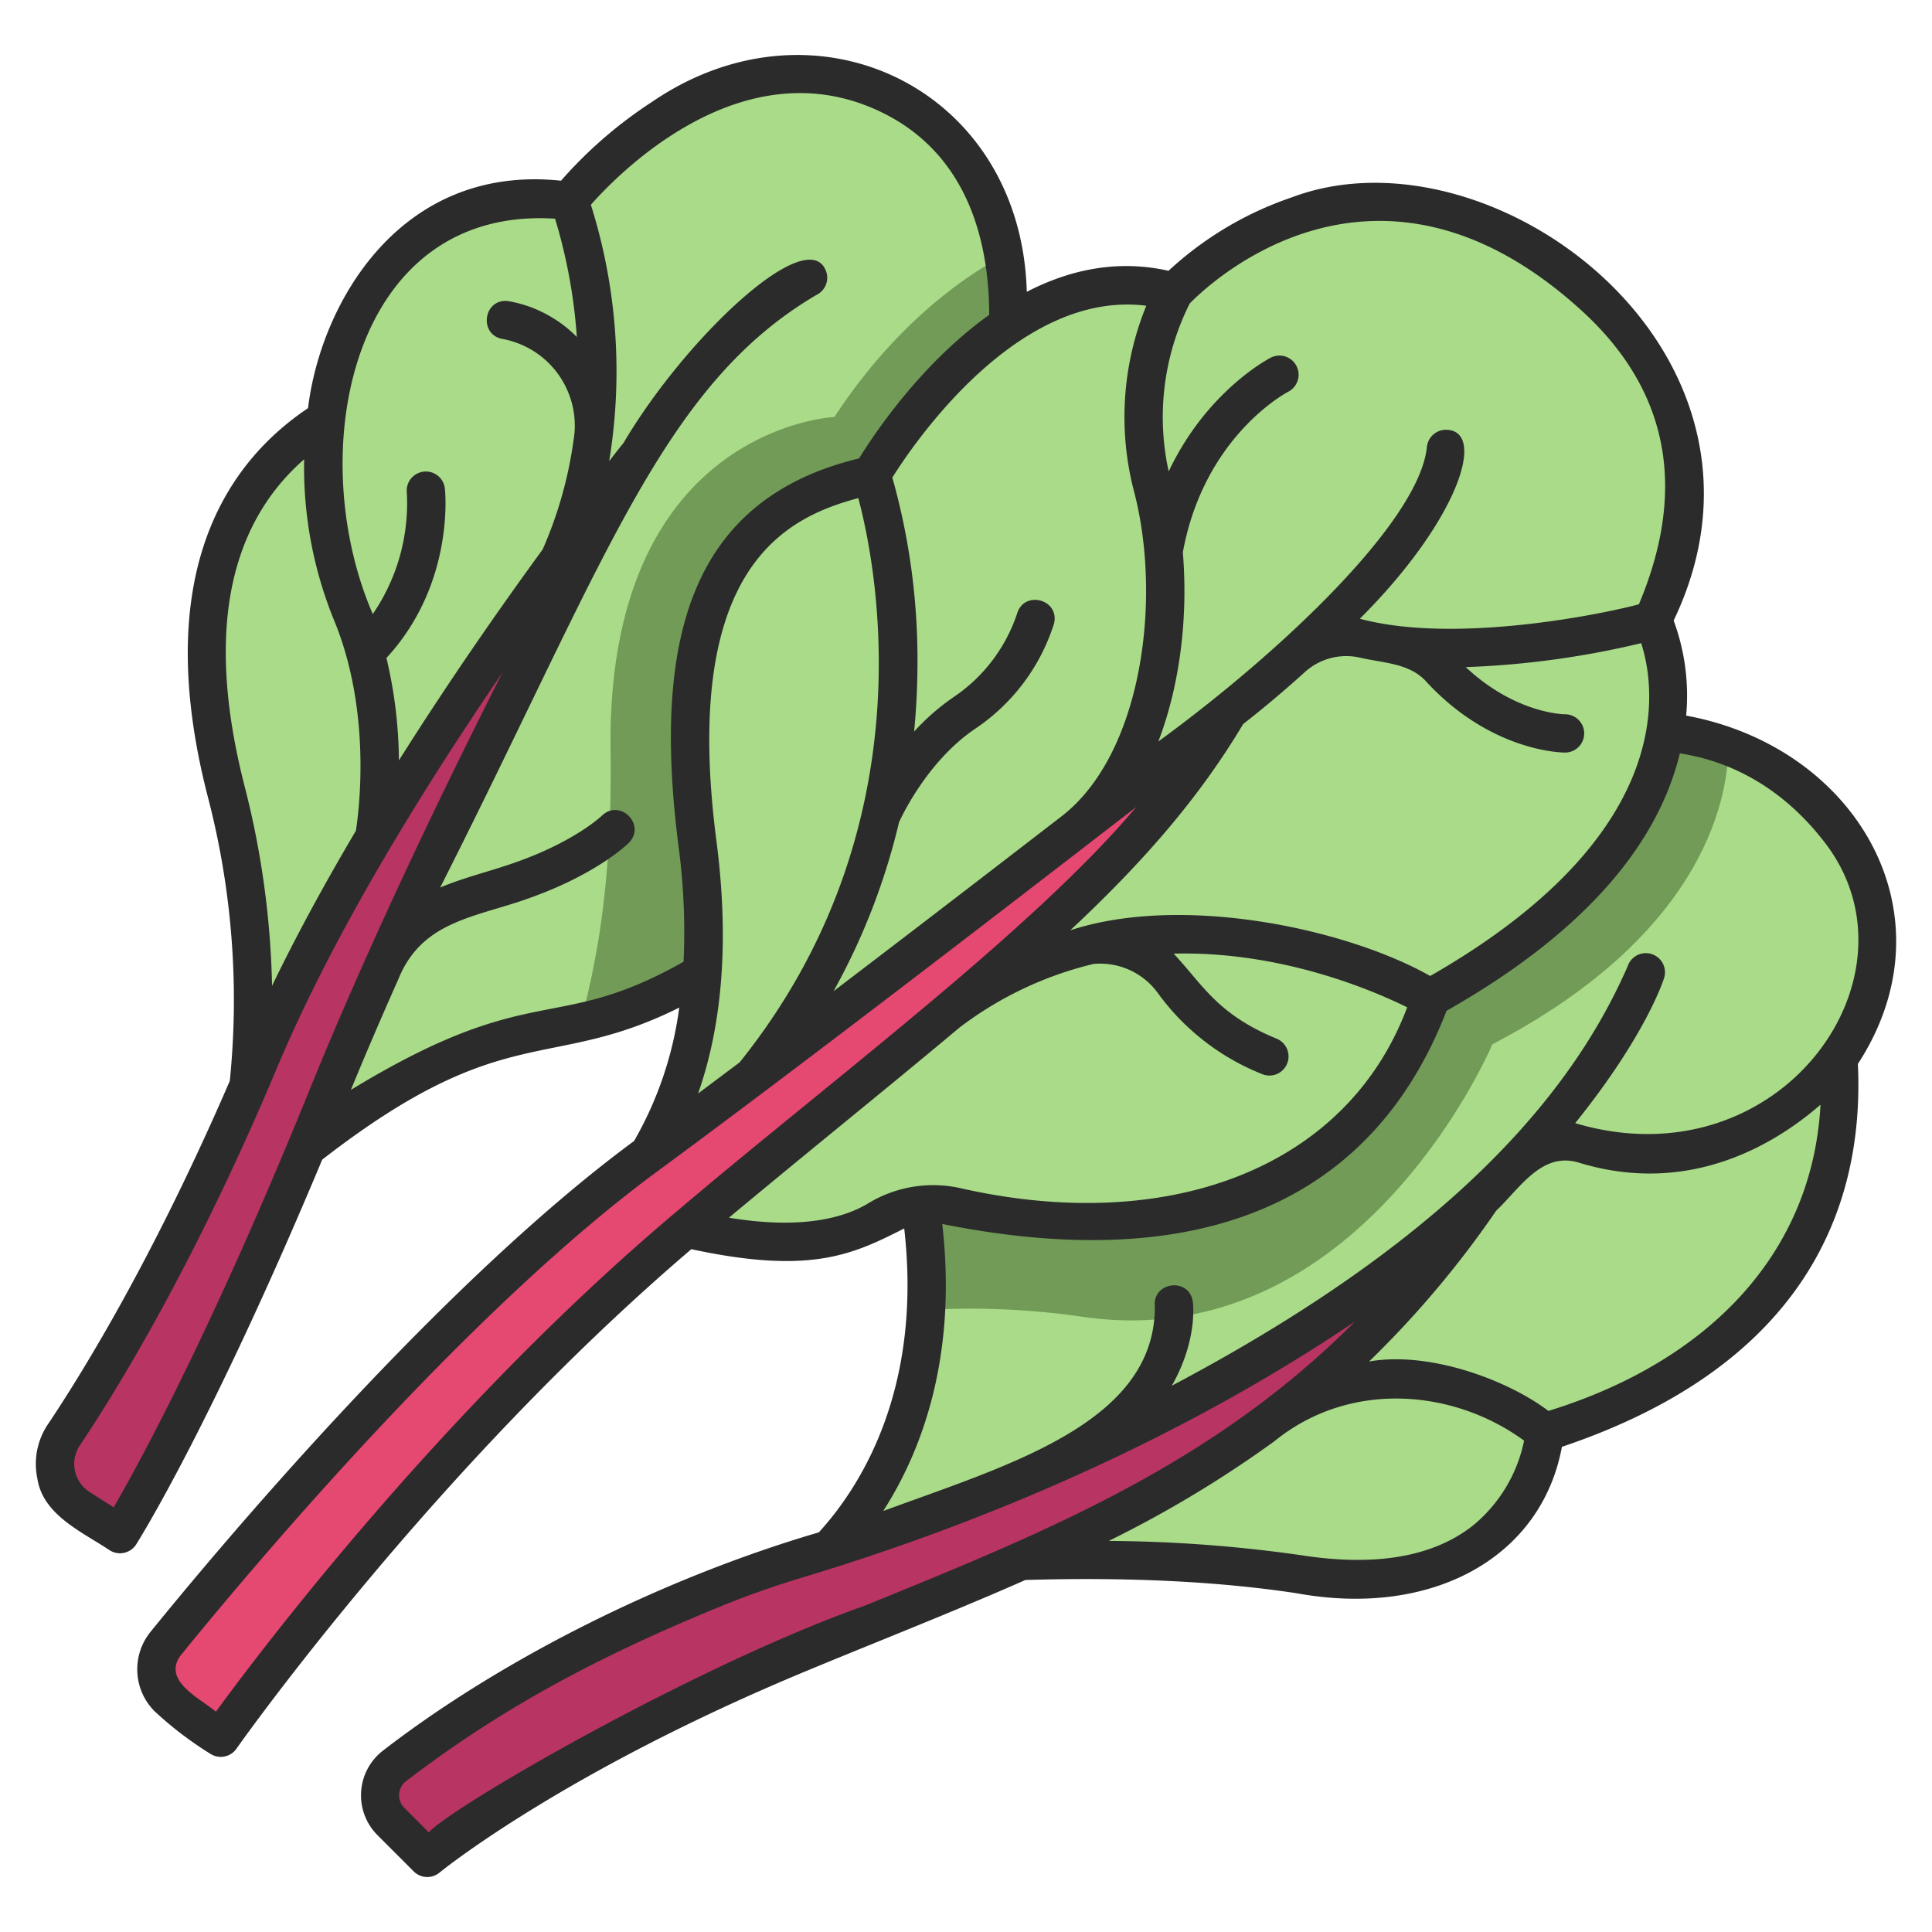 <svg id="icons" xmlns="http://www.w3.org/2000/svg" viewBox="0 0 340 340"><title>37_chard</title><path d="M304.163,131.3a43.721,43.721,0,0,1,19.522,14.759c11.974,15.449,5.5,31.411-.216,40.407,0,0,7.785,47.511-51.6,65.561,0,0-2.393,31.238-43.086,25.036s-88.792.873-88.792.873,21.28-14.186,22.991-47.422Z" style="fill:#a9db89"/><path d="M191.025,231.807c48.535,6.655,71.609-48.031,71.609-48.031,38.143-19.9,41.53-44.384,41.528-52.471a40.34,40.34,0,0,0-22.98-1.546L160.949,206.324a95,95,0,0,1,2.024,24.192A138.559,138.559,0,0,1,191.025,231.807Z" style="fill:#719b56"/><path d="M39.992,207.893s10.422-27.1-.232-68.785,6.485-58.362,17.6-65.31c0,0,3.668-42.875,42.808-38.474,0,0,25.281-32.395,55.157-19.194C169.2,22.262,174.686,34.088,176.579,45L102.2,179.909c-6.333,1.745-35.149,3.912-57.575,32.616Z" style="fill:#a9db89"/><path d="M107.452,132.092c.311,22.633-2.284,36.556-5.257,47.8,63.4-13.687,73.976-110.958,73.976-110.958A68.065,68.065,0,0,0,176.577,45c-6.746,3.6-18.852,11.806-29.733,28.382C146.844,73.38,106.669,75.2,107.452,132.092Z" style="fill:#719b56"/><path d="M100.867,216.425C152.792,182.5,88.553,98.876,153.361,83.6c0,0,23.264-40.763,53.29-32.212,0,0,33.405-36.189,73.969.8,20.281,18.492,17.8,40.067,10.24,57.018,0,0,17.886,34.653-39.137,66.413,0,0-12.685,51.41-83.648,36.72a18.744,18.744,0,0,0-13.52,2.3c-5.1,3.089-14.974,5.994-32.8,1.764C115.383,214.647,107.367,215.826,100.867,216.425Z" style="fill:#a9db89"/><path d="M29.85,299.017a61.4,61.4,0,0,0,9,6.792S74.47,254.9,122.087,215.066c48.005-40.162,76.352-59.765,94.124-89.911,0,0-67.279,52.384-102.418,78.195-34.17,25.1-72.477,70.884-84.688,85.949A7.085,7.085,0,0,0,29.85,299.017Z" style="fill:#e54871"/><path d="M67.222,322.076l6.425,6.425s21.589-17.86,65.9-36.2c47.413-19.623,86.955-32.375,119.61-79.852,0,0-39.711,39.149-120.458,63.48-4.959,1.494-9.862,3.212-14.656,5.173-20.831,8.521-38.318,17.581-56.168,31.212A6.5,6.5,0,0,0,67.222,322.076Z" style="fill:#b73463"/><path d="M13.922,265.378l7.2,4.608s14.719-23.306,36.492-76.97S112.506,79.86,112.506,79.86s-46,57.038-66.851,106.716c-14.068,33.515-27.3,55.306-34.419,65.938A9.193,9.193,0,0,0,13.922,265.378Z" style="fill:#b73463"/><path d="M326.956,187.235c17.035-26.181-.136-55.749-30.221-61.3a38.065,38.065,0,0,0-2.2-16.729c22.573-47.152-31.879-87.753-67.162-74.488a60.51,60.51,0,0,0-21.733,12.936c-9.135-2.057-17.561-.112-24.943,3.7C179.74,15.7,143.652-1.842,114.726,17.942a77.224,77.224,0,0,0-16,13.859c-28.387-2.988-42.3,21.662-44.516,40.027-14,9.38-27.777,28.721-17.71,68.115a141.558,141.558,0,0,1,3.941,50.28c-13.325,30.83-25.657,50.943-32,60.417A12.468,12.468,0,0,0,6.576,260.2c.974,6.452,7.965,9.422,12.731,12.626a3.387,3.387,0,0,0,4.663-1.038c.569-.9,13.341-21.317,32.731-67.705,32.137-24.948,39.836-15.281,62.835-26.762a63.747,63.747,0,0,1-7.949,23.476c-34.717,25.574-73.9,72.568-85.1,86.385a10.459,10.459,0,0,0,.722,13.974,63.061,63.061,0,0,0,9.883,7.528,3.369,3.369,0,0,0,4.52-.941c.347-.5,34.626-49.161,80.054-87.908,21.137,4.56,28.528.869,37.461-3.645,3.247,28.485-7.837,45.607-15.024,53.479-28.066,8.23-56.354,22.677-76.726,38.426a9.932,9.932,0,0,0-.991,14.819l6.424,6.425a3.369,3.369,0,0,0,4.527.215c.213-.175,21.811-17.791,65.044-35.683q6.322-2.618,12.457-5.1c8.791-3.578,17.328-7.056,25.615-10.72,18-.535,34.084.253,47.819,2.347,23.675,4.3,42.971-6.208,46.6-25.781C315.806,240.841,328.227,214.425,326.956,187.235ZM251.69,171.758c-14.7-8.326-43.6-14.516-63.341-8.037,12.591-11.772,22.529-23.056,30.424-36.294,4.028-3.15,7.645-6.249,10.7-9.006a10.865,10.865,0,0,1,9.9-2.679c4.1.97,8.874.926,11.834,4.443,11.346,12.13,23.692,12.254,24.212,12.253a3.368,3.368,0,0,0,.008-6.736c-.379,0-8.824-.191-17.479-8.3a155.9,155.9,0,0,0,30.874-4.217C291.383,121.138,295.284,146.807,251.69,171.758ZM278.35,54.671c15.268,13.927,18.64,31.3,10.069,51.676-6.437,1.732-32.344,7.048-49.112,2.542,17.065-17.019,22.34-32.749,15.442-33.246a3.384,3.384,0,0,0-3.644,3.045c-1.316,12.892-25.242,35.732-47.257,51.8,3.892-10.17,5.235-22.149,4.312-33.29,3.7-20.22,17.925-27.931,18.553-28.261a3.368,3.368,0,0,0-3.1-5.982c-.575.3-11.322,6-17.944,20.014a44.539,44.539,0,0,1,3.7-29.556C212.575,50.117,242.15,21.665,278.35,54.671ZM97.68,38.484a93.732,93.732,0,0,1,3.833,20.823,21.33,21.33,0,0,0-4.6-3.576A21.815,21.815,0,0,0,89.4,52.986c-4.371-.475-5.215,6-.873,6.68a15.781,15.781,0,0,1,5.031,1.908A15.516,15.516,0,0,1,101.1,76.217a72.346,72.346,0,0,1-5.6,20.475c-7.2,9.86-16.287,22.829-25.3,37.129a79.844,79.844,0,0,0-2.194-18.028c11.949-12.96,10.364-29.1,10.288-29.808a3.368,3.368,0,1,0-6.7.725,34.487,34.487,0,0,1-5.991,21.355C53.326,79.732,61.644,36.212,97.68,38.484ZM43.024,138.275c-6.7-26.2-3.153-45.479,10.5-57.449a71.351,71.351,0,0,0,5.132,28.005c6.883,16.364,4.465,34.276,3.972,37.375-5.283,8.929-10.341,18.15-14.75,27.282A153.428,153.428,0,0,0,43.024,138.275Zm-23.017,127-4.27-2.732a5.853,5.853,0,0,1-1.7-8.153c6.813-10.174,20.384-32.343,34.726-66.509,9.965-23.74,25.894-49.387,39.65-69.5-7.652,15.119-16.443,33.173-24.55,51.405-3.261,7.331-6.423,14.707-9.367,21.964C37.348,234.009,24.5,257.511,20.007,265.273Zm41.739-73.465c2.659-6.474,5.481-13.029,8.382-19.546,4.225-10.4,13.858-10.83,23.285-14.308,11.753-4.214,17.053-9.427,17.273-9.647,3.055-3.162-1.549-7.809-4.75-4.777-.044.044-4.606,4.429-14.8,8.082-4.626,1.676-9.234,2.711-13.67,4.575C106.617,98.551,116.556,67.842,143.684,51.9a3.365,3.365,0,0,0,1.552-4.5c-3.585-7.684-24.654,12.171-35.485,30.511-.315.394-1.2,1.5-2.545,3.234a97.433,97.433,0,0,0-3.224-45.111c5.1-5.76,26.29-27.292,49.984-16.823,16.458,7.273,20.09,23.45,20.119,36.2-12.086,8.626-20.4,21.2-22.9,25.26-30.149,7.28-36.314,32.51-31.787,68.185a113.817,113.817,0,0,1,.9,20.391C97.52,182.137,93.986,172.181,61.746,191.808Zm61.107.629c4.364-12.431,5.455-27.32,3.227-44.45-6.3-48.411,12.426-56.961,24.967-60.331,3.18,11.91,12.38,57.883-20.883,99.3Q126.41,189.778,122.853,192.437ZM158.216,144.7c.457-1.011,5.051-10.839,13.473-16.5a34.963,34.963,0,0,0,13.8-18.455c1.041-4.28-5.291-5.961-6.513-1.72A28.609,28.609,0,0,1,167.929,122.6a39.939,39.939,0,0,0-7.062,6.145c.382-3.9.557-7.565.584-10.939a118.211,118.211,0,0,0-4.416-33.766c3.855-6.14,22.173-33.1,44.693-30.233a51.79,51.79,0,0,0-2.116,32.833c4.883,18.9,1.384,46.04-12.773,57-11.867,9.158-26.218,20.191-40.148,30.791A116.066,116.066,0,0,0,158.216,144.7Zm-38.291,67.788C78.7,246.975,46.053,290.2,38,301.227c-2.733-2.306-9.411-5.4-6.281-9.807,11.1-13.687,49.946-60.292,84.066-85.355,23.789-17.5,58.641-44.307,84.185-64.055C181.887,163.5,147.009,189.542,119.925,212.483Zm32.885-.729c-4.064,2.462-11.509,4.7-24.53,2.533,7.45-6.2,14.342-11.846,21.035-17.328,7-5.731,13.486-11.048,19.518-16.111a63.132,63.132,0,0,1,23.6-11.211,12.529,12.529,0,0,1,11.327,5.12,41.738,41.738,0,0,0,18.321,14.25,3.368,3.368,0,1,0,2.558-6.231c-10.448-4.316-12.956-9.468-18.092-14.957,18.985-.478,35.2,6.526,41.094,9.45-10.757,28.667-42.518,40.113-78.881,31.765A22.05,22.05,0,0,0,152.81,211.754Zm13.009,3.639c50.265,10.066,77.192-7.624,88.748-37.515,23.169-13.155,36.952-28.388,41.059-45.3,7.242,1.1,17.044,4.768,25.4,15.548,18.332,23.493-7.75,60.247-43.818,49.529,12.429-15.456,15.508-25.095,15.667-25.614a3.369,3.369,0,0,0-6.437-1.988c-8.882,20.281-28.433,46.435-80.222,73.805,4.54-7.942,3.754-14.4,3.694-14.824-.684-4.33-7.127-3.464-6.677.894.053,20.535-25.968,27.93-47.8,35.979C162.147,255.442,168.508,238.893,165.819,215.393ZM152.3,282.53c-30.114,10.638-73.115,35.622-76.828,39.941l-4.322-4.323a3.133,3.133,0,0,1,.316-4.7c16.032-12.243,32.6-21.446,55.4-30.772,4.562-1.866,9.39-3.57,14.352-5.065,45.054-13.576,77.292-31.554,97.255-45.059C213.43,257.652,184.6,269.384,152.3,282.53Zm106.886-14.039c-6.916,5.45-16.975,7.215-29.9,5.245a248.444,248.444,0,0,0-34.167-2.559,200.427,200.427,0,0,0,29.145-17.536c13.243-10.776,31.49-9.217,43.951-.112A26.07,26.07,0,0,1,259.186,268.491ZM272.5,248.3c-7.095-5.382-20.846-10.569-31.564-8.7a173.547,173.547,0,0,0,22.36-26.527c4.236-4.019,8.093-10.549,14.693-8.425,19.551,5.921,34.64-3.491,42.389-10.242C319,220.165,301.16,239.435,272.5,248.3Z" style="fill:#2b2b2b"/></svg>